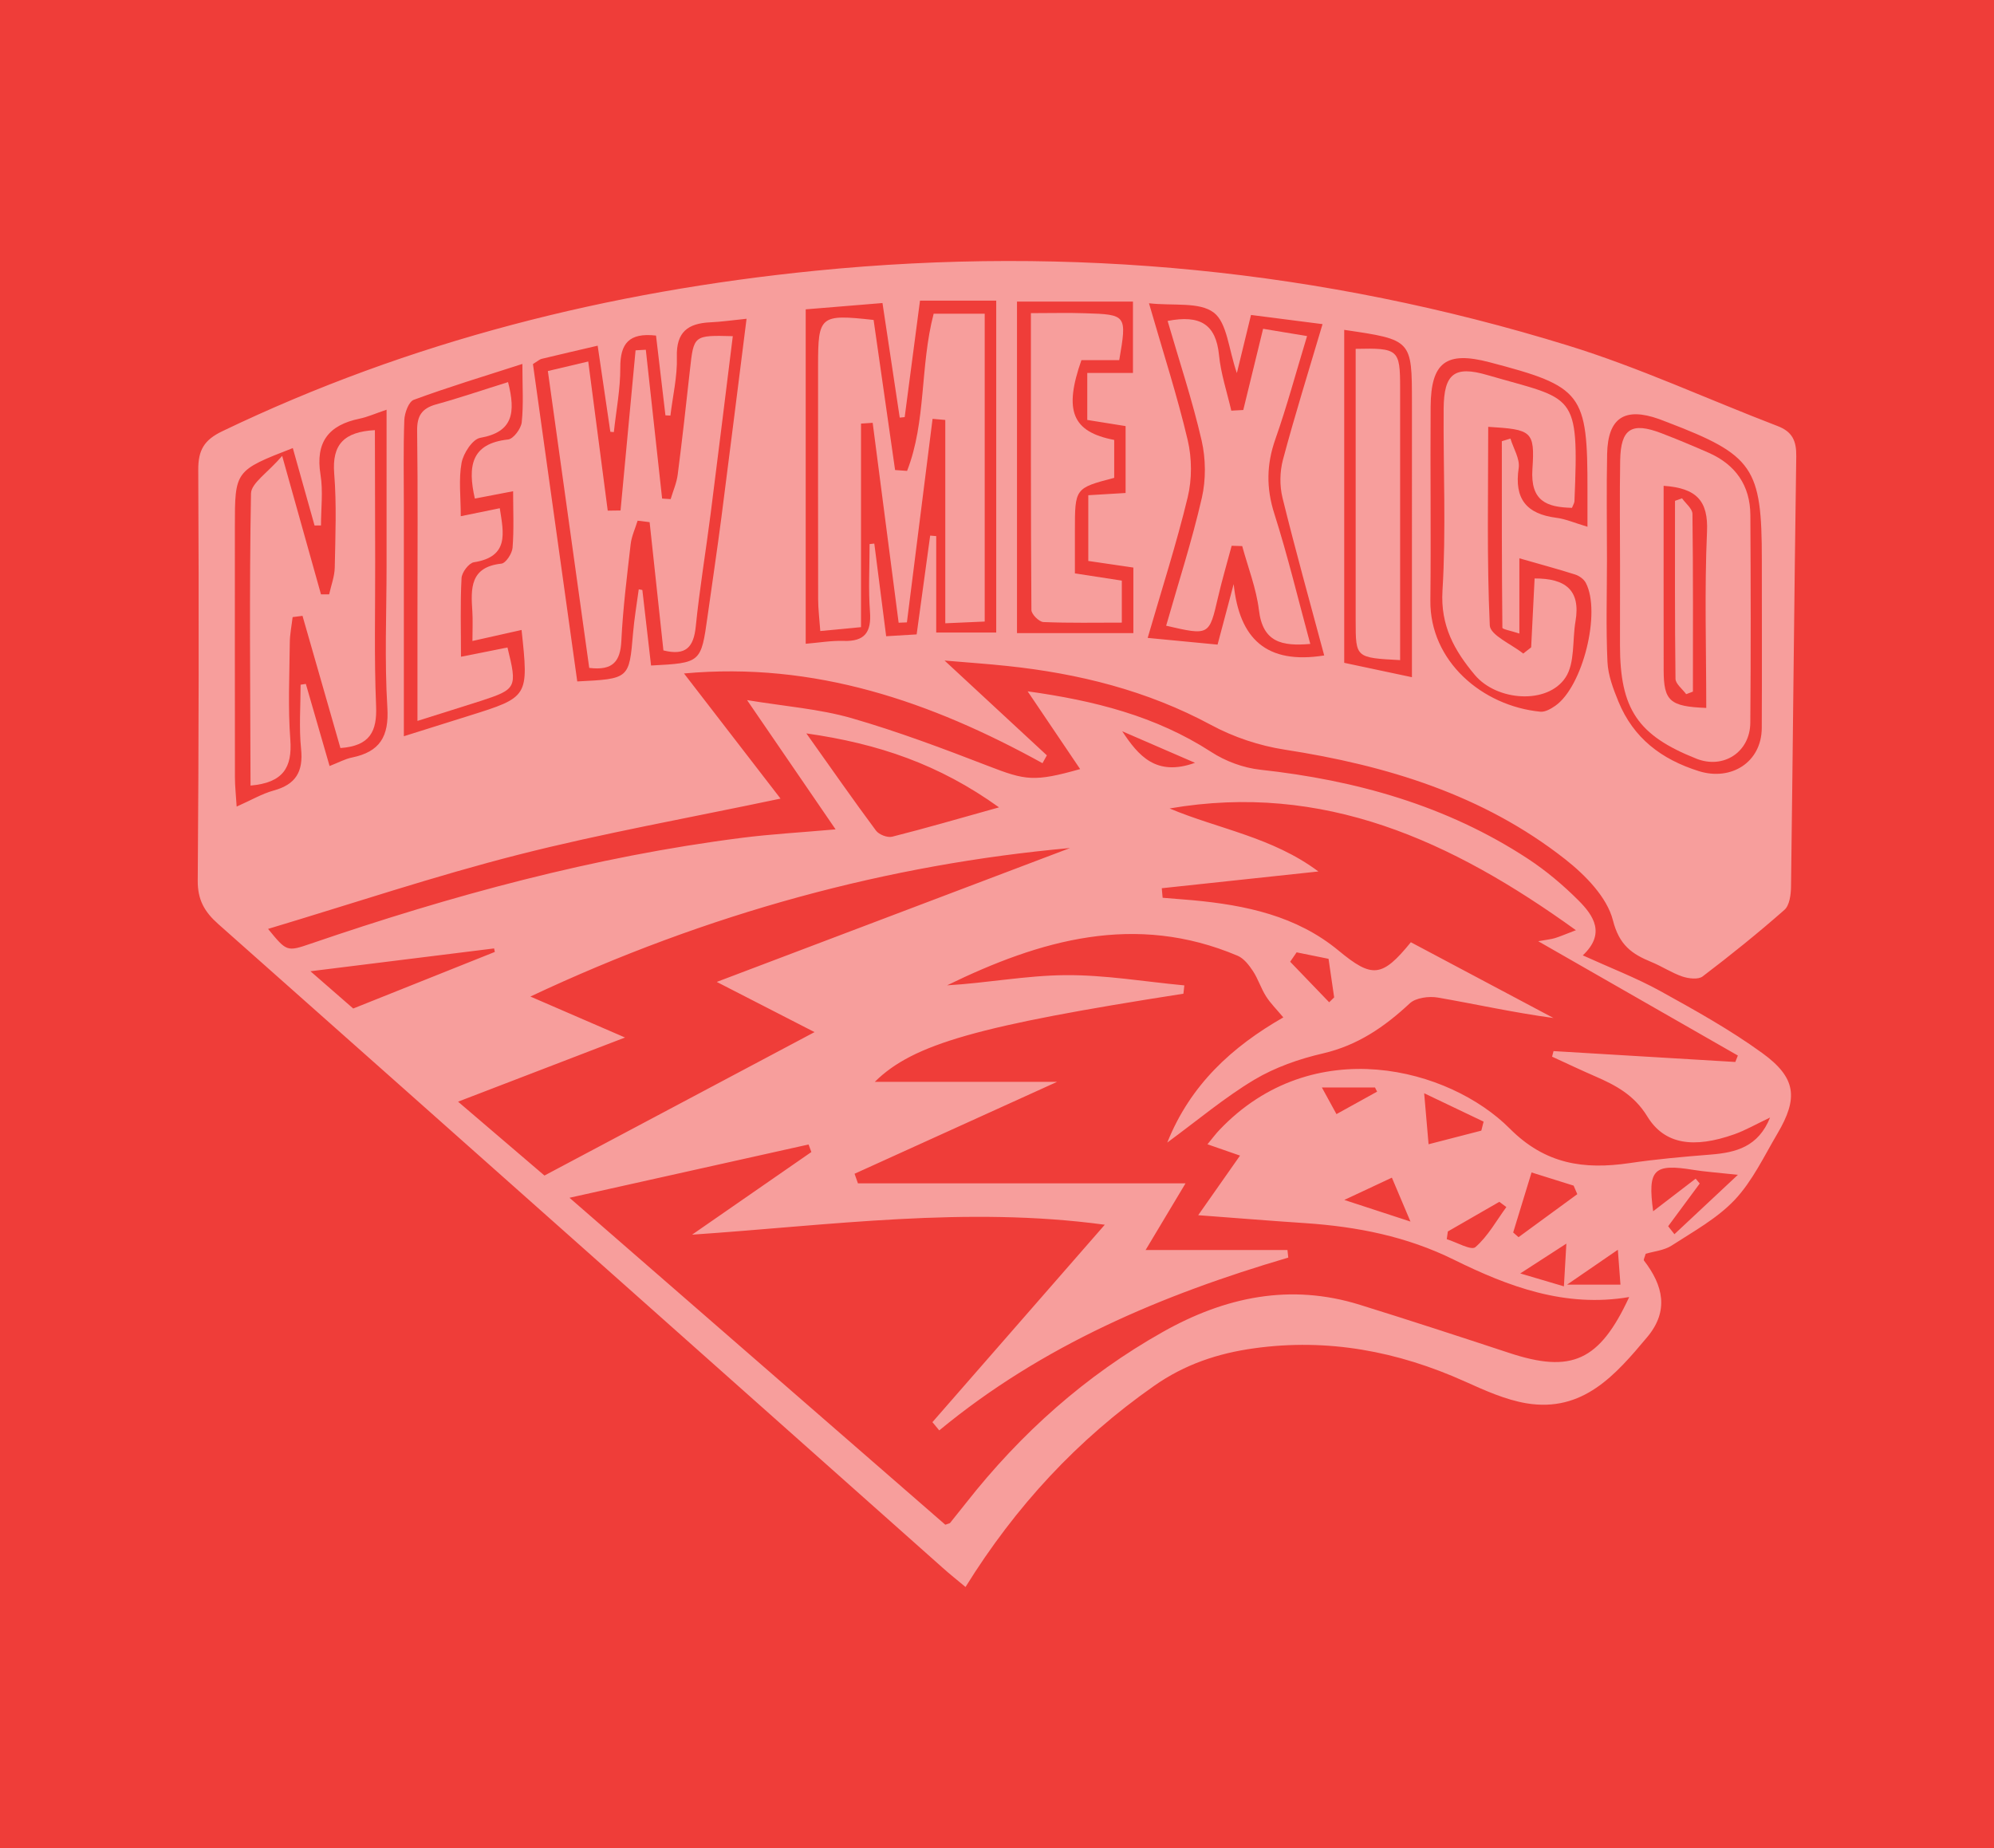 <?xml version="1.0" encoding="utf-8"?>
<!-- Generator: Adobe Illustrator 16.0.4, SVG Export Plug-In . SVG Version: 6.00 Build 0)  -->
<!DOCTYPE svg PUBLIC "-//W3C//DTD SVG 1.1//EN" "http://www.w3.org/Graphics/SVG/1.1/DTD/svg11.dtd">
<svg version="1.1" id="Layer_1" xmlns="http://www.w3.org/2000/svg" xmlns:xlink="http://www.w3.org/1999/xlink" x="0px" y="0px"
	 width="432px" height="400.381px" viewBox="0 0 432 400.381" enable-background="new 0 0 432 400.381" xml:space="preserve">
<rect fill="#EF3D39" width="432" height="400.381"/>
<g opacity="0.5">
	<g>
		<defs>
			<rect id="SVGID_1_" x="42.838" y="56.554" width="346.324" height="287.273"/>
		</defs>
		<clipPath id="SVGID_2_">
			<use xlink:href="#SVGID_1_"  overflow="visible"/>
		</clipPath>
		<path clip-path="url(#SVGID_2_)" fill="#FFFFFF" d="M204.638,143.111c7.817,7.236,14.997,13.894,22.163,20.537
			c-0.311,0.557-0.629,1.128-0.945,1.698c-24.127-13.314-49.316-22.025-77.667-19.438c7.167,9.281,13.843,17.941,20.913,27.115
			c-19.952,4.207-38.552,7.511-56.815,12.158c-18.083,4.598-35.812,10.555-54.212,16.07c4.041,4.93,4.055,4.98,9.289,3.188
			c30.43-10.424,61.358-18.846,93.335-22.915c6.256-0.803,12.564-1.149,20.334-1.836c-6.513-9.514-12.354-18.051-19.178-28.005
			c8.32,1.366,15.669,1.916,22.598,3.896c10.052,2.898,19.897,6.607,29.663,10.381c8.045,3.115,9.911,3.491,19.897,0.665
			c-3.777-5.588-7.381-10.923-11.371-16.844c14.396,1.995,27.73,5.343,39.76,13.128c3.094,2.017,6.965,3.448,10.623,3.853
			c20.754,2.271,40.391,7.757,57.996,19.294c3.93,2.581,7.602,5.675,10.924,8.993c3.316,3.311,5.967,7.235,0.965,11.935
			c6.025,2.74,11.59,4.872,16.756,7.713c7.543,4.171,15.137,8.386,22.098,13.432c7.402,5.363,7.877,9.752,3.301,17.493
			c-2.889,4.895-5.396,10.243-9.217,14.307c-3.803,4.04-8.957,6.867-13.703,9.939c-1.641,1.048-3.848,1.243-5.609,1.771
			c-0.197,0.73-0.523,1.287-0.367,1.468c4.16,5.386,5.467,10.901,0.693,16.59c-6.854,8.184-13.924,16.359-26.15,14.335
			c-4.576-0.773-9.018-2.783-13.305-4.713c-14.602-6.563-29.689-9.427-45.693-7.207c-7.898,1.092-15.051,3.498-21.666,8.132
			c-16.59,11.603-30.018,26.104-40.868,43.583c-1.843-1.54-3.438-2.798-4.94-4.149c-52.312-46.518-104.602-93.05-156.971-139.495
			c-2.993-2.66-4.457-5.248-4.428-9.412c0.228-29.659,0.268-59.305,0.112-88.957c-0.025-4.287,1.265-6.492,5.194-8.379
			c40.727-19.568,83.775-30.311,128.593-34.785c55.417-5.516,109.778-0.194,162.92,16.193c15.469,4.764,30.281,11.652,45.439,17.457
			c3.221,1.229,4.111,3.225,4.061,6.571c-0.453,31.084-0.721,62.168-1.135,93.267c-0.023,1.698-0.326,4.033-1.436,4.995
			c-5.715,5.031-11.66,9.816-17.723,14.421c-0.945,0.716-3.035,0.463-4.379,0.015c-2.318-0.795-4.422-2.205-6.695-3.138
			c-4.225-1.734-6.979-3.621-8.355-9.058c-1.273-4.987-5.975-9.78-10.32-13.199c-17.793-13.995-38.713-20.343-60.801-23.762
			c-5.486-0.846-11.074-2.718-15.955-5.356c-13.863-7.467-28.691-11.14-44.168-12.773
			C213.905,143.827,209.604,143.531,204.638,143.111 M352.967,281.009c-13.879,2.371-26.205-2.277-37.98-8.089
			c-10.248-5.061-20.936-7.149-32.1-7.916c-7.262-0.478-14.516-1.069-23.295-1.728c3.523-5.031,6.271-8.935,9.061-12.911
			c-1.998-0.693-4.246-1.475-7.055-2.45c1.143-1.381,1.836-2.328,2.639-3.159c20.23-21.224,49.764-13.395,62.852-0.245
			c7.719,7.749,16.076,8.92,25.9,7.488c5.855-0.867,11.762-1.388,17.664-1.857c5.461-0.441,10.279-1.678,12.834-8.024
			c-3.021,1.432-5.309,2.762-7.75,3.629c-8.779,3.102-15.115,2.241-18.848-3.867c-2.855-4.663-6.861-6.767-11.375-8.726
			c-3.111-1.352-6.166-2.805-9.254-4.222c0.102-0.397,0.207-0.795,0.312-1.207c13.123,0.788,26.254,1.562,39.385,2.356
			c0.178-0.47,0.361-0.925,0.551-1.395c-14.133-8.09-28.258-16.171-43.254-24.767c1.857-0.332,2.768-0.411,3.629-0.672
			c1.109-0.34,2.189-0.817,4.543-1.713c-27.004-19.475-54.732-32.097-88.037-26.378c10.551,4.445,22.244,6.188,32.238,13.654
			c-11.969,1.28-22.949,2.451-33.926,3.629c0.061,0.68,0.127,1.367,0.184,2.068c2.188,0.173,4.371,0.34,6.547,0.534
			c11.422,1.07,22.441,3.354,31.586,10.923c7.246,5.993,9.387,5.863,15.646-1.821c10.248,5.443,20.566,10.915,30.889,16.409
			c-8.576-1.149-16.77-2.992-25.033-4.424c-1.943-0.333-4.781,0.029-6.098,1.258c-5.479,5.11-11.299,9.102-18.809,10.843
			c-5.146,1.186-10.381,3.022-14.889,5.711c-6.418,3.846-12.205,8.732-18.83,13.598c5.01-12.535,14.035-20.754,25.139-27.115
			c-1.457-1.749-2.783-3.044-3.746-4.568c-1.094-1.728-1.709-3.752-2.83-5.466c-0.85-1.279-1.965-2.746-3.314-3.317
			c-22.221-9.412-42.809-3.412-62.956,6.404c8.577-0.484,17.1-2.14,25.633-2.204c8.588-0.072,17.18,1.416,25.768,2.219
			c-0.064,0.6-0.133,1.207-0.199,1.8c-44.454,6.926-58.539,10.865-66.859,19.092h39.498c-15.151,6.867-29.518,13.388-43.885,19.915
			l0.729,2.075h70.976c-3.029,5.06-5.346,8.92-8.652,14.45h30.732c0.059,0.549,0.121,1.099,0.178,1.641
			c-27.365,8.046-53.32,19.005-75.614,37.438c-0.491-0.593-0.986-1.192-1.481-1.786c12.325-14.125,24.658-28.242,37.343-42.772
			c-29.962-4.062-59.424,0.115-89.413,2.154c8.609-5.964,17.226-11.928,25.843-17.906c-0.206-0.549-0.408-1.084-0.607-1.634
			c-16.72,3.73-33.444,7.453-51.794,11.545c28.301,24.614,54.957,47.812,81.418,70.835c0.697-0.26,0.939-0.274,1.045-0.397
			c1.16-1.432,2.31-2.884,3.455-4.33c11.838-15.058,25.866-27.606,42.604-37.026c13.471-7.597,27.609-10.604,42.74-5.884
			c10.793,3.354,21.545,6.867,32.279,10.402C340.471,297.592,346.533,294.896,352.967,281.009 M135.411,224.782
			c-12.458,4.786-23.833,9.159-36.173,13.901c6.882,5.885,13.055,11.161,18.719,16.005c19.698-10.468,38.833-20.624,58.513-31.077
			c-6.26-3.217-12.737-6.542-21.184-10.872c26.996-10.236,52.601-19.937,76.545-29.009c-39.202,3.521-78.389,14.023-116.926,32.175
			C122.42,219.159,128.41,221.754,135.411,224.782 M199.318,65.134c-1.143,8.668-2.23,16.952-3.318,25.236
			c-0.354,0.028-0.712,0.072-1.073,0.108c-1.222-8.147-2.451-16.309-3.737-24.824c-5.899,0.478-11.173,0.918-16.634,1.366v72.455
			c2.945-0.246,5.566-0.701,8.165-0.622c4.634,0.174,6.101-1.879,5.758-6.354c-0.361-4.851-0.08-9.745-0.08-14.624
			c0.34-0.036,0.68-0.072,1.02-0.108c0.839,6.557,1.681,13.099,2.57,20.074c2.367-0.145,4.33-0.261,6.604-0.397
			c1.004-7.359,1.97-14.378,2.931-21.405c0.438,0.029,0.875,0.065,1.309,0.109v20.898h13.001V65.134H199.318z M115.463,78.876
			c3.213,22.974,6.408,45.896,9.6,68.761c11.288-0.563,11.251-0.563,12.086-10.445c0.268-3.181,0.817-6.354,1.236-9.514
			c0.261,0.044,0.521,0.094,0.781,0.145c0.636,5.473,1.265,10.944,1.887,16.366c10.836-0.571,10.829-0.571,12.249-10.728
			c0.994-7.128,2.067-14.24,2.993-21.376c1.836-14.197,3.596-28.401,5.447-43.025c-3.079,0.311-5.461,0.665-7.868,0.773
			c-4.825,0.224-7.396,2.082-7.232,7.503c0.126,4.208-0.89,8.458-1.399,12.701c-0.354-0.021-0.719-0.036-1.074-0.05
			c-0.687-5.812-1.377-11.632-2.042-17.284c-5.877-0.673-7.768,1.749-7.742,6.939c0.022,4.655-0.896,9.311-1.395,13.973
			c-0.257-0.028-0.51-0.043-0.759-0.064c-0.911-6.159-1.814-12.318-2.747-18.658c-4.59,1.07-8.389,1.945-12.177,2.863
			C116.934,77.843,116.616,78.16,115.463,78.876 M63.437,97.078c-12.553,4.887-12.553,4.887-12.553,17.097
			c0,18.094-0.015,36.173,0.014,54.259c0,1.916,0.224,3.839,0.373,6.318c3.151-1.396,5.483-2.783,8.009-3.478
			c4.782-1.308,6.459-4.069,5.95-9.014c-0.474-4.598-0.105-9.274-0.105-13.916c0.379-0.058,0.755-0.108,1.135-0.173
			c1.673,5.775,3.343,11.565,5.144,17.79c1.894-0.73,3.333-1.533,4.865-1.844c6.011-1.229,8.039-4.532,7.652-10.821
			c-0.629-10.243-0.17-20.552-0.17-30.823V88.766c-2.418,0.81-4.084,1.575-5.833,1.937c-6.719,1.374-9.622,5.082-8.483,12.13
			c0.586,3.586,0.105,7.323,0.105,11.003c-0.466,0.007-0.933,0.007-1.392,0.015C66.614,108.392,65.082,102.948,63.437,97.078
			 M343.926,114.124c0-2.971-0.006-5.356,0-7.749c0.029-21.225-1.018-22.598-21.252-27.903c-9.34-2.437-12.658-0.022-12.73,9.636
			c-0.098,13.995,0.098,27.976-0.057,41.978c-0.141,13.135,11.197,22.872,23.84,24.108c1.037,0.094,2.295-0.629,3.234-1.287
			c5.953-4.156,9.951-20.248,6.604-26.631c-0.414-0.788-1.412-1.518-2.295-1.8c-3.65-1.164-7.365-2.154-12.1-3.521v16.301
			c-1.928-0.629-3.68-0.933-3.68-1.25c-0.143-13.475-0.119-26.942-0.119-40.417c0.621-0.195,1.242-0.383,1.863-0.57
			c0.645,2.14,2.09,4.395,1.787,6.397c-0.994,6.657,1.68,9.932,8.156,10.764C339.16,112.425,341.072,113.271,343.926,114.124
			 M286.529,70.224c-5.699-0.737-10.645-1.366-15.498-1.988c-1.105,4.547-1.992,8.19-3.064,12.593
			c-1.809-5.212-2.098-10.901-5.014-13.113c-3.109-2.356-8.711-1.417-14.027-2.01c3.094,10.721,6.137,20.089,8.389,29.646
			c0.926,3.939,0.947,8.465,0,12.383c-2.43,10.077-5.621,19.959-8.672,30.47c5.561,0.535,10.197,0.969,15.143,1.453
			c1.234-4.641,2.359-8.87,3.49-13.113c1.229,11.877,7.1,17.458,19.615,15.463c-3.094-11.545-6.246-22.814-9.035-34.156
			c-0.645-2.617-0.594-5.689,0.105-8.284C280.49,90.066,283.436,80.684,286.529,70.224 M245.455,80.799V65.344h-25.123v71.825
			h25.211v-14.204c-3.547-0.521-6.734-0.998-9.764-1.432v-14.24c3.008-0.181,5.412-0.318,8.082-0.484V92.314
			c-2.848-0.455-5.432-0.867-8.303-1.33V80.799H245.455z M113.175,78.848c-8.483,2.725-16.084,5.031-23.526,7.771
			c-1.11,0.397-1.999,2.862-2.057,4.409c-0.228,6.384-0.098,12.767-0.098,19.143v49.337c5.118-1.598,9.582-3.015,14.045-4.41
			c13.012-4.077,13.012-4.077,11.458-18.614c-3.369,0.759-6.694,1.497-10.645,2.386c0-2.414,0.112-4.438-0.022-6.463
			c-0.333-4.937-0.499-9.57,6.3-10.294c0.961-0.108,2.324-2.197,2.418-3.455c0.318-3.976,0.119-7.987,0.119-12.231
			c-3.354,0.644-5.833,1.128-8.292,1.591c-1.576-6.998-0.842-11.928,7.211-12.803c1.146-0.13,2.797-2.342,2.946-3.729
			C113.442,87.674,113.175,83.807,113.175,78.848 M291.225,71.467v72.137c4.729,1.004,9.383,1.995,14.672,3.115V87.247
			C305.896,73.613,305.896,73.613,291.225,71.467 M348.148,121.187c0,7.402-0.23,14.812,0.107,22.199
			c0.127,2.899,1.252,5.863,2.379,8.617c3.25,7.894,9.26,12.506,17.434,15.072c6.986,2.176,13.582-1.908,13.619-9.369
			c0.061-12.13,0.014-24.26,0.014-36.396c0.008-20.061-1.814-22.699-20.541-29.862c-0.57-0.217-1.139-0.448-1.725-0.658
			c-7.453-2.639-11.088-0.289-11.252,7.568C348.029,105.963,348.148,113.567,348.148,121.187 M216.439,174.918
			c-12.947-9.304-26.11-13.8-41.743-16.026c5.545,7.8,10.215,14.509,15.087,21.065c0.644,0.867,2.473,1.575,3.491,1.322
			C200.561,179.443,207.775,177.34,216.439,174.918 M76.525,218.501c10.637-4.243,20.66-8.256,30.683-12.26
			c-0.051-0.254-0.101-0.507-0.163-0.76c-12.842,1.591-25.684,3.195-39.788,4.945C71.092,213.773,73.847,216.173,76.525,218.501
			 M361.406,265.669c0.459,0.571,0.91,1.156,1.359,1.728c4.199-3.933,8.396-7.864,13.748-12.867
			c-4.799-0.521-7.225-0.68-9.617-1.069c-8.631-1.41-9.969-0.123-8.74,8.963c3.16-2.429,6.182-4.749,9.207-7.062
			c0.289,0.354,0.584,0.701,0.881,1.056C365.963,259.495,363.684,262.582,361.406,265.669 M341.723,258.722
			c-0.268-0.614-0.531-1.235-0.799-1.851c-3.051-0.954-6.109-1.915-9.113-2.854c-1.361,4.46-2.674,8.732-3.982,13.004
			c0.383,0.34,0.77,0.68,1.16,1.02C333.232,264.932,337.471,261.83,341.723,258.722 M320.928,244.958
			c0.17-0.65,0.332-1.294,0.496-1.951c-3.9-1.858-7.801-3.723-12.879-6.152c0.416,4.808,0.666,7.721,0.955,11.053
			C313.836,246.787,317.383,245.876,320.928,244.958 M313.674,266.804c-0.072,0.557-0.154,1.121-0.234,1.67
			c2.129,0.658,5.305,2.509,6.201,1.728c2.715-2.356,4.545-5.725,6.713-8.688c-0.51-0.376-1.012-0.76-1.525-1.135
			C321.113,262.518,317.391,264.664,313.674,266.804 M291.24,259.973c5.395,1.764,9.26,3.029,14.338,4.685
			c-1.695-4.013-2.783-6.578-4.027-9.514C298.316,256.662,295.605,257.927,291.24,259.973 M258.898,165.268
			c-5.932-2.573-10.852-4.706-15.773-6.839C246.631,163.721,250.443,168.304,258.898,165.268 M280.912,206.327
			c-0.465,0.673-0.932,1.353-1.398,2.039l8.451,8.783c0.357-0.354,0.719-0.709,1.08-1.062c-0.391-2.653-0.777-5.321-1.217-8.357
			C285.508,207.26,283.215,206.783,280.912,206.327 M338.82,278.695c0.191-3.391,0.346-5.979,0.533-9.26
			c-3.791,2.443-6.609,4.272-9.992,6.462C332.498,276.823,335.141,277.611,338.82,278.695 M351.072,278.319
			c-0.209-2.739-0.357-4.757-0.564-7.554c-3.791,2.603-6.707,4.611-10.998,7.554H351.072z M289.545,241.38
			c3.129-1.734,5.971-3.304,8.807-4.872c-0.154-0.296-0.303-0.6-0.459-0.896h-11.504
			C287.672,237.939,288.514,239.493,289.545,241.38"/>
		<path clip-path="url(#SVGID_2_)" fill="#FFFFFF" d="M204.796,135.037V90.984c-0.918-0.087-1.836-0.166-2.754-0.238
			c-1.851,14.696-3.708,29.393-5.559,44.096c-0.601,0.029-1.193,0.051-1.793,0.072c-1.872-14.436-3.752-28.865-5.624-43.308
			c-0.846,0.058-1.688,0.108-2.526,0.166v44.103c-3.419,0.326-5.758,0.55-8.823,0.839c-0.184-2.559-0.459-4.713-0.466-6.867
			c-0.036-16.879-0.015-33.766-0.015-50.646c0-10.807,0.416-11.161,12.029-9.882c1.539,10.757,3.094,21.636,4.655,32.516
			l2.599,0.188c4.182-10.705,2.775-22.655,5.758-34.055h11.06v66.693C210.909,134.776,208.548,134.878,204.796,135.037"/>
		<path clip-path="url(#SVGID_2_)" fill="#FFFFFF" d="M138.14,112.809c-0.521,1.698-1.312,3.376-1.511,5.118
			c-0.799,6.961-1.673,13.908-2.013,20.898c-0.209,4.424-1.786,6.52-6.958,5.877c-2.945-21.159-5.924-42.463-8.963-64.315
			c2.924-0.693,5.595-1.33,8.747-2.067c1.46,11.197,2.837,21.752,4.222,32.313c0.925,0,1.851-0.022,2.776-0.036
			c1.081-11.56,2.169-23.133,3.257-34.699c0.741-0.036,1.478-0.079,2.219-0.122c1.178,10.741,2.353,21.491,3.531,32.24l1.851,0.123
			c0.524-1.771,1.305-3.521,1.532-5.343c0.976-7.547,1.814-15.115,2.649-22.677c0.824-7.496,0.799-7.503,9.282-7.286
			c-1.598,12.846-3.159,25.633-4.796,38.429c-1.041,8.161-2.404,16.286-3.228,24.477c-0.452,4.438-2.114,6.397-7.008,5.176
			c-0.994-9.238-1.992-18.513-2.989-27.788C139.871,113.018,139.003,112.917,138.14,112.809"/>
		<path clip-path="url(#SVGID_2_)" fill="#FFFFFF" d="M54.278,170.198c-0.054-21.354-0.282-42.325,0.102-63.281
			c0.047-2.256,3.585-4.46,6.751-8.14c3.185,11.356,5.797,20.682,8.411,29.992h1.768c0.423-1.938,1.178-3.867,1.215-5.819
			c0.133-6.788,0.423-13.611-0.12-20.363c-0.502-6.354,2.183-9.029,8.816-9.397c0.025,9.498,0.047,18.889,0.061,28.286
			c0.029,10.496-0.238,21,0.199,31.481c0.224,5.472-1.301,8.653-7.728,9.108c-2.704-9.412-5.461-19.026-8.215-28.641
			c-0.719,0.102-1.432,0.188-2.14,0.274c-0.217,1.851-0.6,3.701-0.614,5.552c-0.068,7.005-0.416,14.031,0.112,20.979
			C63.354,166.315,61.308,169.591,54.278,170.198"/>
		<path clip-path="url(#SVGID_2_)" fill="#FFFFFF" d="M322.422,92.474c0,14.356-0.312,28.713,0.338,43.012
			c0.096,2.146,4.721,4.077,7.248,6.115c0.578-0.455,1.146-0.896,1.717-1.352c0.252-4.98,0.502-9.962,0.748-14.921
			c6.633-0.036,10.016,2.487,8.859,9.275c-0.709,4.105-0.08,9.028-2.17,12.188c-3.893,5.892-14.861,5.132-19.645-0.564
			c-4.398-5.248-7.463-10.647-7.004-18.252c0.803-13.106,0.156-26.292,0.254-39.434c0.057-7.583,2.338-9.361,9.43-7.294
			c18.957,5.522,19.918,3.318,18.906,27.368c-0.021,0.376-0.281,0.752-0.535,1.41c-5.453-0.13-9.027-1.432-8.568-8.4
			C332.553,93.341,331.836,93.059,322.422,92.474"/>
		<path clip-path="url(#SVGID_2_)" fill="#FFFFFF" d="M269.357,88.83c1.385-5.696,2.775-11.371,4.295-17.595
			c3.18,0.521,6.082,1.005,9.523,1.576c-2.396,7.887-4.359,15.216-6.867,22.337c-1.928,5.479-2,10.575-0.225,16.149
			c2.916,9.151,5.154,18.52,7.789,28.214c-6.188,0.535-10.297-0.369-11.125-7.338c-0.57-4.691-2.371-9.252-3.621-13.864
			c-0.764-0.021-1.525-0.044-2.289-0.065c-0.996,3.737-2.092,7.453-2.967,11.22c-1.908,8.248-1.865,8.255-11.223,6.101
			c2.627-9.231,5.592-18.361,7.73-27.693c0.908-3.954,0.865-8.473-0.047-12.441c-1.998-8.682-4.832-17.183-7.365-25.9
			c7.047-1.366,10.459,0.723,11.129,7.358c0.396,4.07,1.738,8.054,2.664,12.08C267.627,88.924,268.49,88.874,269.357,88.83"/>
		<path clip-path="url(#SVGID_2_)" fill="#FFFFFF" d="M223.346,67.845c4.41,0,8.061-0.101,11.701,0.021
			c9.061,0.275,9.115,0.376,7.434,10.164h-8.193c-3.857,10.988-1.998,15.535,7.105,17.284v8.212
			c-8.516,2.233-8.516,2.233-8.516,11.486v9.217c3.764,0.579,6.766,1.049,10.164,1.562v9.102c-5.652,0-11.332,0.115-16.988-0.123
			c-0.939-0.043-2.592-1.691-2.598-2.609C223.307,110.856,223.346,89.539,223.346,67.845"/>
		<path clip-path="url(#SVGID_2_)" fill="#FFFFFF" d="M110.07,82.787c1.688,6.614,1.081,10.821-6.025,12.072
			c-1.673,0.289-3.658,3.354-4.044,5.407c-0.658,3.557-0.177,7.315-0.177,11.573c3.17-0.644,5.693-1.164,8.454-1.728
			c0.828,5.371,2.089,10.511-5.624,11.71c-1.081,0.181-2.599,2.19-2.66,3.427c-0.296,5.494-0.123,11.01-0.123,17.038
			c3.824-0.759,6.965-1.381,10.073-2.002c2.154,8.725,1.999,9.043-5.899,11.609c-4.258,1.366-8.53,2.688-13.601,4.294v-23.378
			c0-13.164,0.105-26.327-0.072-39.477c-0.043-3.238,1.023-4.851,4.092-5.711C99.574,86.213,104.591,84.493,110.07,82.787"/>
		<path clip-path="url(#SVGID_2_)" fill="#FFFFFF" d="M303.336,143.018c-9.609-0.514-9.625-0.514-9.631-8.414
			c-0.008-17.451,0-34.916,0-52.366V75.58c9.252-0.21,9.631,0.13,9.631,8.486c0,17.458,0,34.915,0,52.365V143.018z"/>
		<path clip-path="url(#SVGID_2_)" fill="#FFFFFF" d="M350.982,122.523c0-7.604-0.102-15.217,0.031-22.813
			c0.123-6.846,2.473-8.328,8.943-5.849c3.441,1.323,6.854,2.754,10.236,4.236c5.826,2.581,8.977,7.092,9.025,13.467
			c0.086,15.008,0.115,30.007-0.012,45.015c-0.051,6.397-5.852,10.112-11.678,7.792c-12.713-5.038-16.555-10.756-16.555-24.577
			C350.975,134.039,350.975,128.278,350.982,122.523 M360.424,105.254c0,13.641-0.016,26.762,0.006,39.903
			c0.016,6.723,1.316,7.908,9.232,8.219c0-12.744-0.402-25.481,0.162-38.183C370.121,108.515,367.58,105.746,360.424,105.254"/>
		<path clip-path="url(#SVGID_2_)" fill="#FFFFFF" d="M365.307,150.391c-0.799-1.105-2.295-2.219-2.311-3.332
			c-0.162-12.86-0.105-25.706-0.105-38.552l1.52-0.542c0.791,1.12,2.24,2.227,2.258,3.361c0.164,12.831,0.102,25.67,0.102,38.515
			C366.281,150.022,365.793,150.218,365.307,150.391"/>
	</g>
</g>
</svg>
